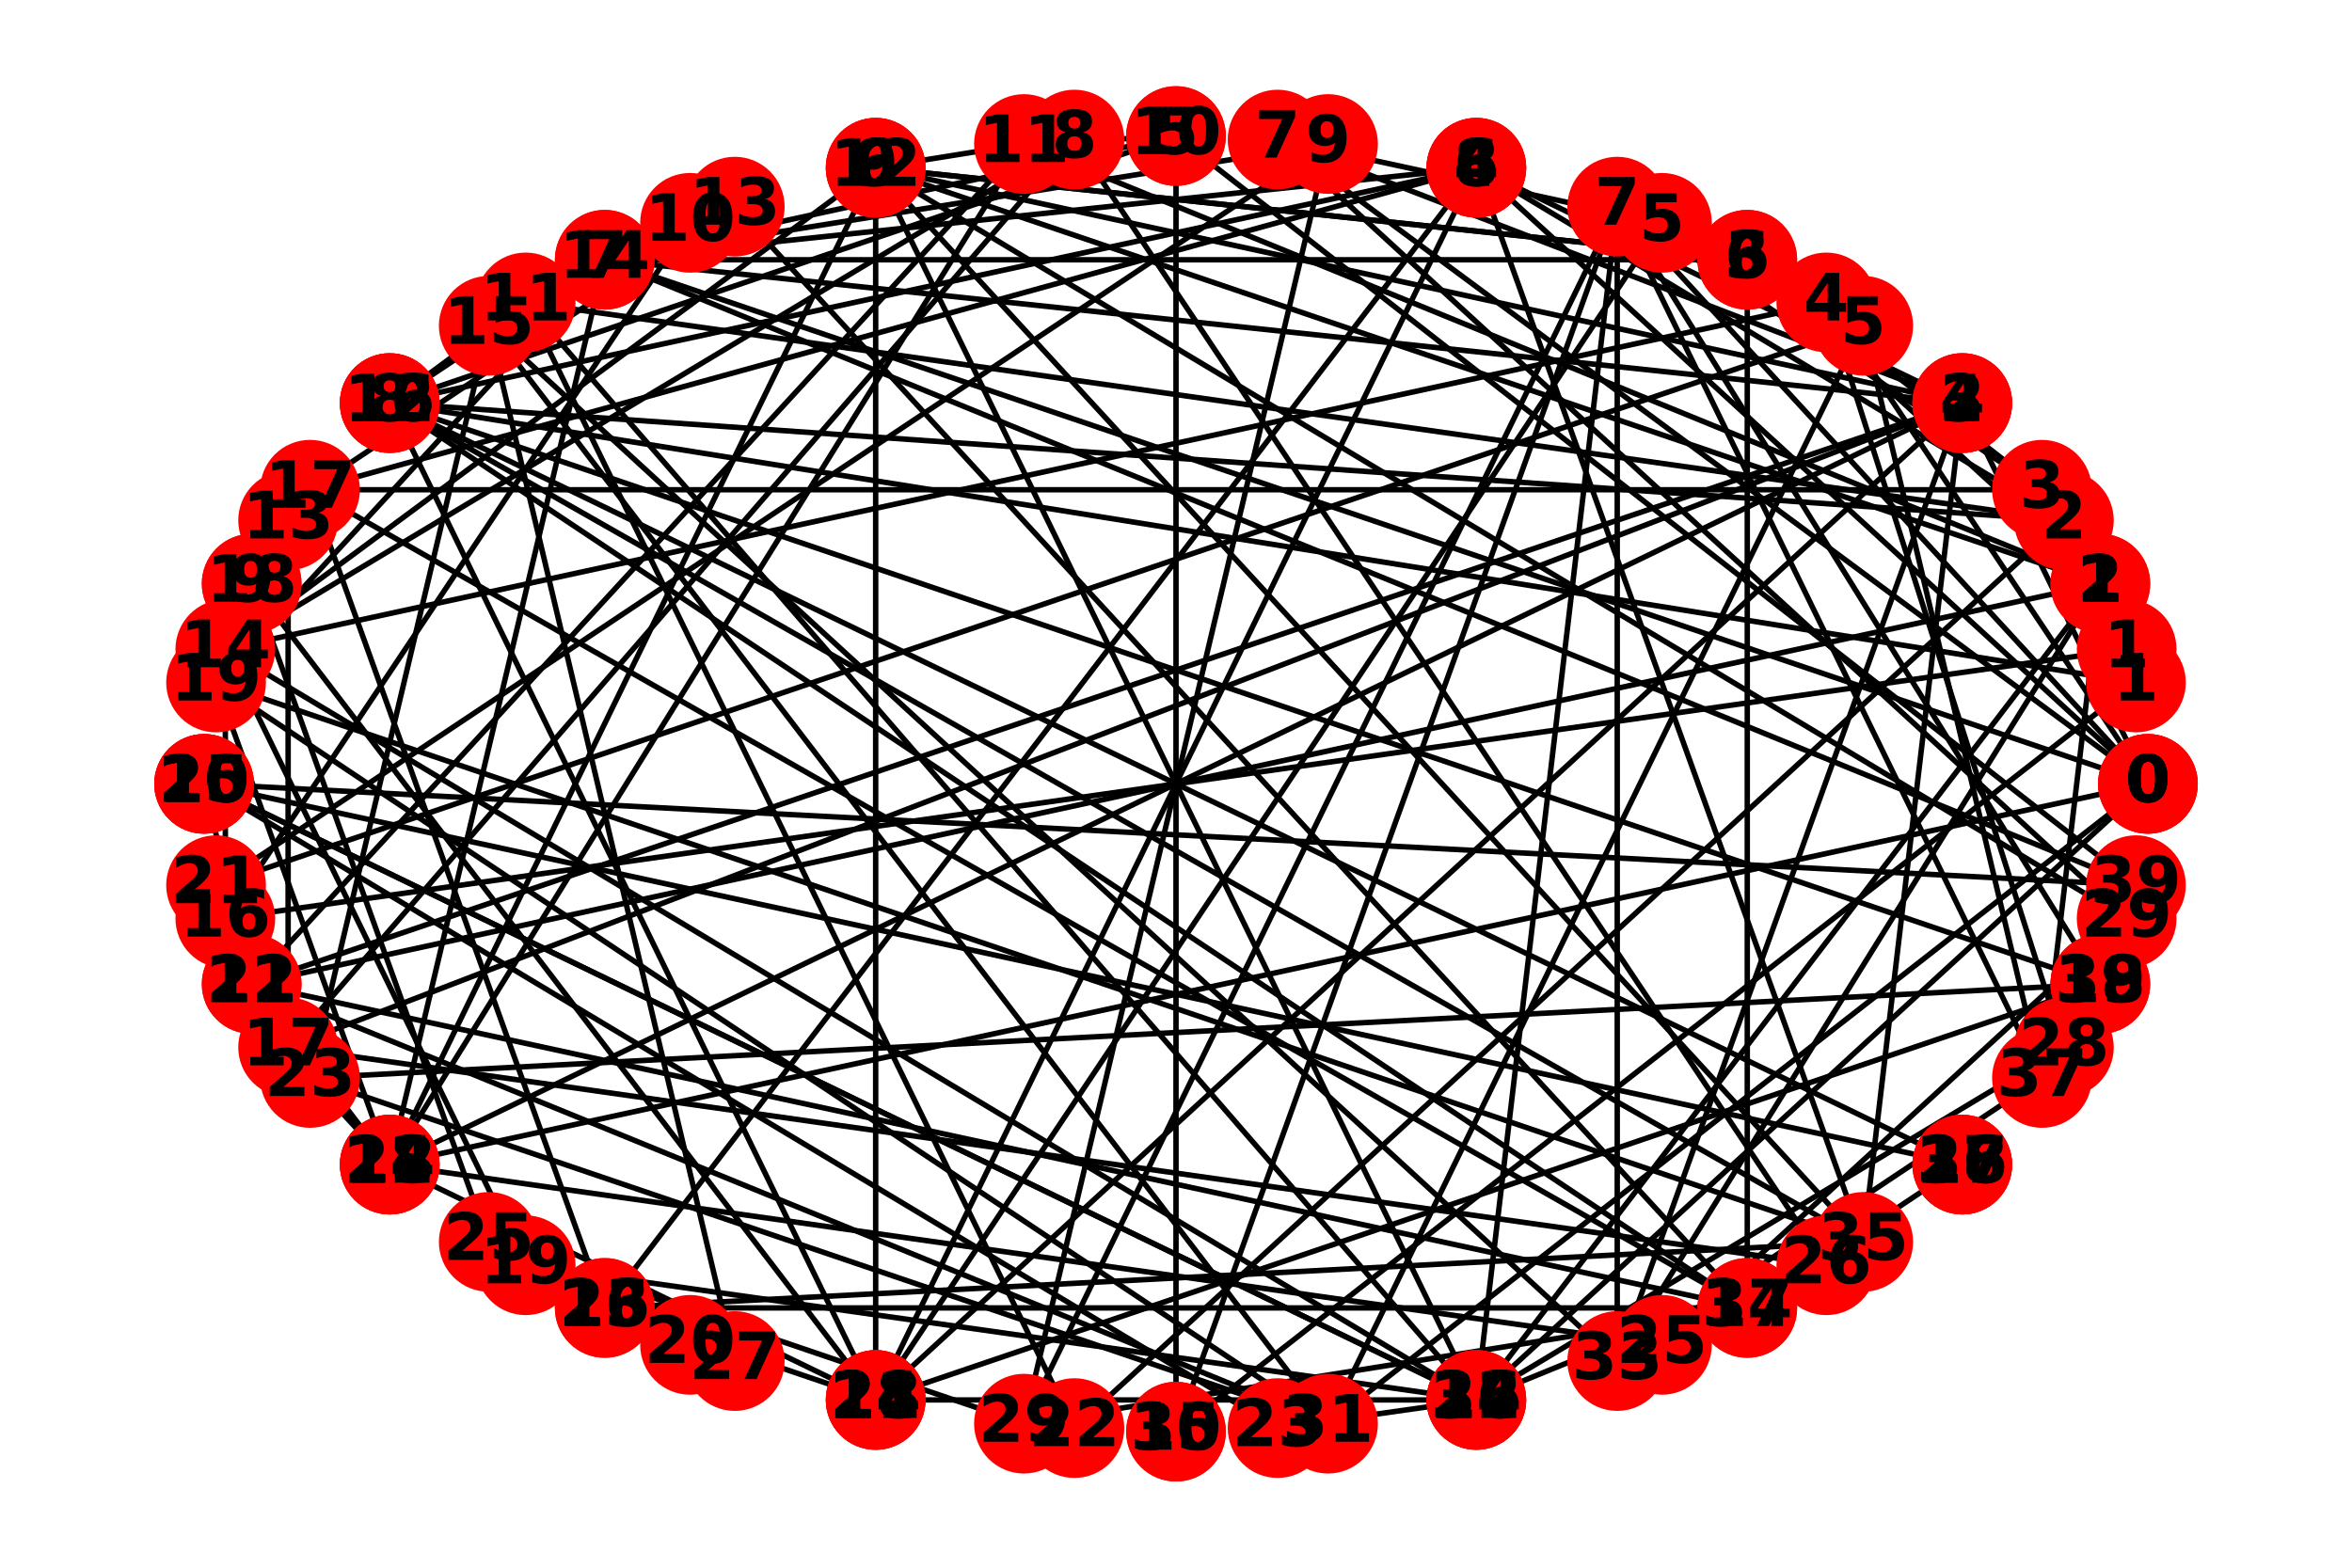 <?xml version="1.0" encoding="utf-8" standalone="no"?>
<!DOCTYPE svg PUBLIC "-//W3C//DTD SVG 1.1//EN"
  "http://www.w3.org/Graphics/SVG/1.1/DTD/svg11.dtd">
<!-- Created with matplotlib (http://matplotlib.org/) -->
<svg height="288pt" version="1.1" viewBox="0 0 432 288" width="432pt" xmlns="http://www.w3.org/2000/svg" xmlns:xlink="http://www.w3.org/1999/xlink">
 <defs>
  <style type="text/css">
*{stroke-linecap:butt;stroke-linejoin:round;}
  </style>
 </defs>
 <g id="figure_1">
  <g id="patch_1">
   <path d="M 0 288 
L 432 288 
L 432 0 
L 0 0 
z
" style="fill:#ffffff;"/>
  </g>
  <g id="axes_1">
   <g id="LineCollection_1">
    <path clip-path="url(#p9114950a9f)" d="M 394.512 144 
L 271.163 30.816 
" style="fill:none;stroke:#000000;"/>
    <path clip-path="url(#p9114950a9f)" d="M 394.512 144 
L 111.073 47.72 
" style="fill:none;stroke:#000000;"/>
    <path clip-path="url(#p9114950a9f)" d="M 385.775 107.224 
L 271.163 257.184 
" style="fill:none;stroke:#000000;"/>
    <path clip-path="url(#p9114950a9f)" d="M 360.42 74.049 
L 46.225 180.776 
" style="fill:none;stroke:#000000;"/>
    <path clip-path="url(#p9114950a9f)" d="M 360.42 74.049 
L 71.58 213.951 
" style="fill:none;stroke:#000000;"/>
    <path clip-path="url(#p9114950a9f)" d="M 360.42 74.049 
L 160.837 30.816 
" style="fill:none;stroke:#000000;"/>
    <path clip-path="url(#p9114950a9f)" d="M 320.927 47.72 
L 320.927 240.28 
" style="fill:none;stroke:#000000;"/>
    <path clip-path="url(#p9114950a9f)" d="M 320.927 47.72 
L 160.837 30.816 
" style="fill:none;stroke:#000000;"/>
    <path clip-path="url(#p9114950a9f)" d="M 320.927 47.72 
L 111.073 47.72 
" style="fill:none;stroke:#000000;"/>
    <path clip-path="url(#p9114950a9f)" d="M 271.163 30.816 
L 160.837 257.184 
" style="fill:none;stroke:#000000;"/>
    <path clip-path="url(#p9114950a9f)" d="M 216 24.992 
L 111.073 47.72 
" style="fill:none;stroke:#000000;"/>
    <path clip-path="url(#p9114950a9f)" d="M 160.837 30.816 
L 71.58 213.951 
" style="fill:none;stroke:#000000;"/>
    <path clip-path="url(#p9114950a9f)" d="M 71.58 74.049 
L 320.927 240.28 
" style="fill:none;stroke:#000000;"/>
    <path clip-path="url(#p9114950a9f)" d="M 71.58 74.049 
L 160.837 257.184 
" style="fill:none;stroke:#000000;"/>
    <path clip-path="url(#p9114950a9f)" d="M 46.225 107.224 
L 160.837 257.184 
" style="fill:none;stroke:#000000;"/>
    <path clip-path="url(#p9114950a9f)" d="M 37.488 144 
L 271.163 257.184 
" style="fill:none;stroke:#000000;"/>
    <path clip-path="url(#p9114950a9f)" d="M 37.488 144 
L 46.225 180.776 
" style="fill:none;stroke:#000000;"/>
    <path clip-path="url(#p9114950a9f)" d="M 46.225 180.776 
L 71.58 213.951 
" style="fill:none;stroke:#000000;"/>
    <path clip-path="url(#p9114950a9f)" d="M 111.073 240.28 
L 320.927 240.28 
" style="fill:none;stroke:#000000;"/>
    <path clip-path="url(#p9114950a9f)" d="M 111.073 240.28 
L 160.837 257.184 
" style="fill:none;stroke:#000000;"/>
    <path clip-path="url(#p9114950a9f)" d="M 160.837 257.184 
L 271.163 257.184 
" style="fill:none;stroke:#000000;"/>
    <path clip-path="url(#p9114950a9f)" d="M 160.837 257.184 
L 385.775 180.776 
" style="fill:none;stroke:#000000;"/>
    <path clip-path="url(#p9114950a9f)" d="M 320.927 240.28 
L 360.42 213.951 
" style="fill:none;stroke:#000000;"/>
   </g>
   <g id="LineCollection_2">
    <path clip-path="url(#p9114950a9f)" d="M 394.512 144 
L 271.163 257.184 
" style="fill:none;stroke:#000000;"/>
    <path clip-path="url(#p9114950a9f)" d="M 394.512 144 
L 335.448 55.56 
" style="fill:none;stroke:#000000;"/>
    <path clip-path="url(#p9114950a9f)" d="M 394.512 144 
L 234.66 25.644 
" style="fill:none;stroke:#000000;"/>
    <path clip-path="url(#p9114950a9f)" d="M 390.611 119.257 
L 41.389 168.743 
" style="fill:none;stroke:#000000;"/>
    <path clip-path="url(#p9114950a9f)" d="M 379.079 95.595 
L 96.552 55.56 
" style="fill:none;stroke:#000000;"/>
    <path clip-path="url(#p9114950a9f)" d="M 379.079 95.595 
L 71.58 74.049 
" style="fill:none;stroke:#000000;"/>
    <path clip-path="url(#p9114950a9f)" d="M 379.079 95.595 
L 197.34 262.356 
" style="fill:none;stroke:#000000;"/>
    <path clip-path="url(#p9114950a9f)" d="M 379.079 95.595 
L 271.163 30.816 
" style="fill:none;stroke:#000000;"/>
    <path clip-path="url(#p9114950a9f)" d="M 360.42 74.049 
L 52.921 192.405 
" style="fill:none;stroke:#000000;"/>
    <path clip-path="url(#p9114950a9f)" d="M 360.42 74.049 
L 271.163 30.816 
" style="fill:none;stroke:#000000;"/>
    <path clip-path="url(#p9114950a9f)" d="M 360.42 74.049 
L 234.66 25.644 
" style="fill:none;stroke:#000000;"/>
    <path clip-path="url(#p9114950a9f)" d="M 335.448 55.56 
L 379.079 192.405 
" style="fill:none;stroke:#000000;"/>
    <path clip-path="url(#p9114950a9f)" d="M 335.448 55.56 
L 41.389 119.257 
" style="fill:none;stroke:#000000;"/>
    <path clip-path="url(#p9114950a9f)" d="M 305.256 40.936 
L 160.837 257.184 
" style="fill:none;stroke:#000000;"/>
    <path clip-path="url(#p9114950a9f)" d="M 305.256 40.936 
L 234.66 25.644 
" style="fill:none;stroke:#000000;"/>
    <path clip-path="url(#p9114950a9f)" d="M 271.163 30.816 
L 71.58 74.049 
" style="fill:none;stroke:#000000;"/>
    <path clip-path="url(#p9114950a9f)" d="M 234.66 25.644 
L 390.611 168.743 
" style="fill:none;stroke:#000000;"/>
    <path clip-path="url(#p9114950a9f)" d="M 197.34 25.644 
L 52.921 192.405 
" style="fill:none;stroke:#000000;"/>
    <path clip-path="url(#p9114950a9f)" d="M 197.34 25.644 
L 335.448 232.44 
" style="fill:none;stroke:#000000;"/>
    <path clip-path="url(#p9114950a9f)" d="M 197.34 25.644 
L 41.389 119.257 
" style="fill:none;stroke:#000000;"/>
    <path clip-path="url(#p9114950a9f)" d="M 160.837 30.816 
L 160.837 257.184 
" style="fill:none;stroke:#000000;"/>
    <path clip-path="url(#p9114950a9f)" d="M 160.837 30.816 
L 41.389 119.257 
" style="fill:none;stroke:#000000;"/>
    <path clip-path="url(#p9114950a9f)" d="M 160.837 30.816 
L 390.611 168.743 
" style="fill:none;stroke:#000000;"/>
    <path clip-path="url(#p9114950a9f)" d="M 126.744 40.936 
L 41.389 168.743 
" style="fill:none;stroke:#000000;"/>
    <path clip-path="url(#p9114950a9f)" d="M 126.744 40.936 
L 96.552 55.56 
" style="fill:none;stroke:#000000;"/>
    <path clip-path="url(#p9114950a9f)" d="M 96.552 55.56 
L 271.163 257.184 
" style="fill:none;stroke:#000000;"/>
    <path clip-path="url(#p9114950a9f)" d="M 96.552 55.56 
L 71.58 74.049 
" style="fill:none;stroke:#000000;"/>
    <path clip-path="url(#p9114950a9f)" d="M 96.552 55.56 
L 197.34 262.356 
" style="fill:none;stroke:#000000;"/>
    <path clip-path="url(#p9114950a9f)" d="M 52.921 95.595 
L 52.921 192.405 
" style="fill:none;stroke:#000000;"/>
    <path clip-path="url(#p9114950a9f)" d="M 52.921 95.595 
L 41.389 119.257 
" style="fill:none;stroke:#000000;"/>
    <path clip-path="url(#p9114950a9f)" d="M 41.389 119.257 
L 41.389 168.743 
" style="fill:none;stroke:#000000;"/>
    <path clip-path="url(#p9114950a9f)" d="M 41.389 119.257 
L 96.552 232.44 
" style="fill:none;stroke:#000000;"/>
    <path clip-path="url(#p9114950a9f)" d="M 41.389 119.257 
L 271.163 257.184 
" style="fill:none;stroke:#000000;"/>
    <path clip-path="url(#p9114950a9f)" d="M 37.488 144 
L 360.42 213.951 
" style="fill:none;stroke:#000000;"/>
    <path clip-path="url(#p9114950a9f)" d="M 37.488 144 
L 234.66 262.356 
" style="fill:none;stroke:#000000;"/>
    <path clip-path="url(#p9114950a9f)" d="M 52.921 192.405 
L 335.448 232.44 
" style="fill:none;stroke:#000000;"/>
    <path clip-path="url(#p9114950a9f)" d="M 52.921 192.405 
L 71.58 213.951 
" style="fill:none;stroke:#000000;"/>
    <path clip-path="url(#p9114950a9f)" d="M 71.58 213.951 
L 305.256 247.064 
" style="fill:none;stroke:#000000;"/>
    <path clip-path="url(#p9114950a9f)" d="M 96.552 232.44 
L 271.163 257.184 
" style="fill:none;stroke:#000000;"/>
    <path clip-path="url(#p9114950a9f)" d="M 234.66 262.356 
L 271.163 257.184 
" style="fill:none;stroke:#000000;"/>
    <path clip-path="url(#p9114950a9f)" d="M 271.163 257.184 
L 379.079 192.405 
" style="fill:none;stroke:#000000;"/>
    <path clip-path="url(#p9114950a9f)" d="M 305.256 247.064 
L 390.611 168.743 
" style="fill:none;stroke:#000000;"/>
   </g>
   <g id="LineCollection_3">
    <path clip-path="url(#p9114950a9f)" d="M 394.512 144 
L 71.58 213.951 
" style="fill:none;stroke:#000000;"/>
    <path clip-path="url(#p9114950a9f)" d="M 394.512 144 
L 243.926 261.543 
" style="fill:none;stroke:#000000;"/>
    <path clip-path="url(#p9114950a9f)" d="M 394.512 144 
L 360.42 74.049 
" style="fill:none;stroke:#000000;"/>
    <path clip-path="url(#p9114950a9f)" d="M 394.512 144 
L 297.043 37.963 
" style="fill:none;stroke:#000000;"/>
    <path clip-path="url(#p9114950a9f)" d="M 392.315 125.383 
L 71.58 74.049 
" style="fill:none;stroke:#000000;"/>
    <path clip-path="url(#p9114950a9f)" d="M 392.315 125.383 
L 216 263.008 
" style="fill:none;stroke:#000000;"/>
    <path clip-path="url(#p9114950a9f)" d="M 385.775 107.224 
L 297.043 250.037 
" style="fill:none;stroke:#000000;"/>
    <path clip-path="url(#p9114950a9f)" d="M 385.775 107.224 
L 375.056 198.029 
" style="fill:none;stroke:#000000;"/>
    <path clip-path="url(#p9114950a9f)" d="M 385.775 107.224 
L 320.927 47.72 
" style="fill:none;stroke:#000000;"/>
    <path clip-path="url(#p9114950a9f)" d="M 385.775 107.224 
L 188.075 26.457 
" style="fill:none;stroke:#000000;"/>
    <path clip-path="url(#p9114950a9f)" d="M 385.775 107.224 
L 160.837 30.816 
" style="fill:none;stroke:#000000;"/>
    <path clip-path="url(#p9114950a9f)" d="M 385.775 107.224 
L 46.225 180.776 
" style="fill:none;stroke:#000000;"/>
    <path clip-path="url(#p9114950a9f)" d="M 375.056 89.971 
L 56.944 89.971 
" style="fill:none;stroke:#000000;"/>
    <path clip-path="url(#p9114950a9f)" d="M 375.056 89.971 
L 320.927 47.72 
" style="fill:none;stroke:#000000;"/>
    <path clip-path="url(#p9114950a9f)" d="M 375.056 89.971 
L 297.043 37.963 
" style="fill:none;stroke:#000000;"/>
    <path clip-path="url(#p9114950a9f)" d="M 360.42 74.049 
L 297.043 250.037 
" style="fill:none;stroke:#000000;"/>
    <path clip-path="url(#p9114950a9f)" d="M 360.42 74.049 
L 342.227 228.152 
" style="fill:none;stroke:#000000;"/>
    <path clip-path="url(#p9114950a9f)" d="M 360.42 74.049 
L 160.837 257.184 
" style="fill:none;stroke:#000000;"/>
    <path clip-path="url(#p9114950a9f)" d="M 360.42 74.049 
L 111.073 47.72 
" style="fill:none;stroke:#000000;"/>
    <path clip-path="url(#p9114950a9f)" d="M 342.227 59.848 
L 375.056 198.029 
" style="fill:none;stroke:#000000;"/>
    <path clip-path="url(#p9114950a9f)" d="M 342.227 59.848 
L 243.926 261.543 
" style="fill:none;stroke:#000000;"/>
    <path clip-path="url(#p9114950a9f)" d="M 342.227 59.848 
L 39.685 162.617 
" style="fill:none;stroke:#000000;"/>
    <path clip-path="url(#p9114950a9f)" d="M 342.227 59.848 
L 297.043 37.963 
" style="fill:none;stroke:#000000;"/>
    <path clip-path="url(#p9114950a9f)" d="M 320.927 47.72 
L 160.837 30.816 
" style="fill:none;stroke:#000000;"/>
    <path clip-path="url(#p9114950a9f)" d="M 297.043 37.963 
L 271.163 257.184 
" style="fill:none;stroke:#000000;"/>
    <path clip-path="url(#p9114950a9f)" d="M 297.043 37.963 
L 385.775 180.776 
" style="fill:none;stroke:#000000;"/>
    <path clip-path="url(#p9114950a9f)" d="M 297.043 37.963 
L 297.043 250.037 
" style="fill:none;stroke:#000000;"/>
    <path clip-path="url(#p9114950a9f)" d="M 297.043 37.963 
L 188.074 261.543 
" style="fill:none;stroke:#000000;"/>
    <path clip-path="url(#p9114950a9f)" d="M 297.043 37.963 
L 216 263.008 
" style="fill:none;stroke:#000000;"/>
    <path clip-path="url(#p9114950a9f)" d="M 297.043 37.963 
L 375.056 198.029 
" style="fill:none;stroke:#000000;"/>
    <path clip-path="url(#p9114950a9f)" d="M 271.163 30.816 
L 56.944 89.971 
" style="fill:none;stroke:#000000;"/>
    <path clip-path="url(#p9114950a9f)" d="M 271.163 30.816 
L 111.073 240.28 
" style="fill:none;stroke:#000000;"/>
    <path clip-path="url(#p9114950a9f)" d="M 271.163 30.816 
L 342.227 228.152 
" style="fill:none;stroke:#000000;"/>
    <path clip-path="url(#p9114950a9f)" d="M 271.163 30.816 
L 111.073 47.72 
" style="fill:none;stroke:#000000;"/>
    <path clip-path="url(#p9114950a9f)" d="M 243.925 26.457 
L 39.685 162.617 
" style="fill:none;stroke:#000000;"/>
    <path clip-path="url(#p9114950a9f)" d="M 243.925 26.457 
L 111.073 47.72 
" style="fill:none;stroke:#000000;"/>
    <path clip-path="url(#p9114950a9f)" d="M 243.925 26.457 
L 188.074 261.543 
" style="fill:none;stroke:#000000;"/>
    <path clip-path="url(#p9114950a9f)" d="M 216 24.992 
L 71.58 74.049 
" style="fill:none;stroke:#000000;"/>
    <path clip-path="url(#p9114950a9f)" d="M 216 24.992 
L 188.075 26.457 
" style="fill:none;stroke:#000000;"/>
    <path clip-path="url(#p9114950a9f)" d="M 216 24.992 
L 216 263.008 
" style="fill:none;stroke:#000000;"/>
    <path clip-path="url(#p9114950a9f)" d="M 216 24.992 
L 392.315 162.617 
" style="fill:none;stroke:#000000;"/>
    <path clip-path="url(#p9114950a9f)" d="M 188.075 26.457 
L 71.58 213.951 
" style="fill:none;stroke:#000000;"/>
    <path clip-path="url(#p9114950a9f)" d="M 188.075 26.457 
L 160.837 30.816 
" style="fill:none;stroke:#000000;"/>
    <path clip-path="url(#p9114950a9f)" d="M 188.075 26.457 
L 46.225 180.776 
" style="fill:none;stroke:#000000;"/>
    <path clip-path="url(#p9114950a9f)" d="M 160.837 30.816 
L 271.163 257.184 
" style="fill:none;stroke:#000000;"/>
    <path clip-path="url(#p9114950a9f)" d="M 160.837 30.816 
L 342.227 228.152 
" style="fill:none;stroke:#000000;"/>
    <path clip-path="url(#p9114950a9f)" d="M 134.957 37.963 
L 56.944 89.971 
" style="fill:none;stroke:#000000;"/>
    <path clip-path="url(#p9114950a9f)" d="M 134.957 37.963 
L 320.927 240.28 
" style="fill:none;stroke:#000000;"/>
    <path clip-path="url(#p9114950a9f)" d="M 134.957 37.963 
L 111.073 47.72 
" style="fill:none;stroke:#000000;"/>
    <path clip-path="url(#p9114950a9f)" d="M 111.073 47.72 
L 392.315 162.617 
" style="fill:none;stroke:#000000;"/>
    <path clip-path="url(#p9114950a9f)" d="M 111.073 47.72 
L 71.58 74.049 
" style="fill:none;stroke:#000000;"/>
    <path clip-path="url(#p9114950a9f)" d="M 111.073 47.72 
L 39.685 125.383 
" style="fill:none;stroke:#000000;"/>
    <path clip-path="url(#p9114950a9f)" d="M 111.073 47.72 
L 71.58 213.951 
" style="fill:none;stroke:#000000;"/>
    <path clip-path="url(#p9114950a9f)" d="M 89.773 59.848 
L 243.926 261.543 
" style="fill:none;stroke:#000000;"/>
    <path clip-path="url(#p9114950a9f)" d="M 89.773 59.848 
L 297.043 250.037 
" style="fill:none;stroke:#000000;"/>
    <path clip-path="url(#p9114950a9f)" d="M 89.773 59.848 
L 134.957 250.037 
" style="fill:none;stroke:#000000;"/>
    <path clip-path="url(#p9114950a9f)" d="M 89.773 59.848 
L 56.944 198.029 
" style="fill:none;stroke:#000000;"/>
    <path clip-path="url(#p9114950a9f)" d="M 71.58 74.049 
L 342.227 228.152 
" style="fill:none;stroke:#000000;"/>
    <path clip-path="url(#p9114950a9f)" d="M 71.58 74.049 
L 360.42 213.951 
" style="fill:none;stroke:#000000;"/>
    <path clip-path="url(#p9114950a9f)" d="M 71.58 74.049 
L 385.775 180.776 
" style="fill:none;stroke:#000000;"/>
    <path clip-path="url(#p9114950a9f)" d="M 56.944 89.971 
L 320.927 240.28 
" style="fill:none;stroke:#000000;"/>
    <path clip-path="url(#p9114950a9f)" d="M 56.944 89.971 
L 46.225 107.224 
" style="fill:none;stroke:#000000;"/>
    <path clip-path="url(#p9114950a9f)" d="M 56.944 89.971 
L 111.073 240.28 
" style="fill:none;stroke:#000000;"/>
    <path clip-path="url(#p9114950a9f)" d="M 46.225 107.224 
L 89.773 228.152 
" style="fill:none;stroke:#000000;"/>
    <path clip-path="url(#p9114950a9f)" d="M 39.685 125.383 
L 71.58 213.951 
" style="fill:none;stroke:#000000;"/>
    <path clip-path="url(#p9114950a9f)" d="M 39.685 125.383 
L 342.227 228.152 
" style="fill:none;stroke:#000000;"/>
    <path clip-path="url(#p9114950a9f)" d="M 39.685 125.383 
L 243.926 261.543 
" style="fill:none;stroke:#000000;"/>
    <path clip-path="url(#p9114950a9f)" d="M 37.488 144 
L 271.163 257.184 
" style="fill:none;stroke:#000000;"/>
    <path clip-path="url(#p9114950a9f)" d="M 37.488 144 
L 392.315 162.617 
" style="fill:none;stroke:#000000;"/>
    <path clip-path="url(#p9114950a9f)" d="M 46.225 180.776 
L 320.927 240.28 
" style="fill:none;stroke:#000000;"/>
    <path clip-path="url(#p9114950a9f)" d="M 46.225 180.776 
L 243.926 261.543 
" style="fill:none;stroke:#000000;"/>
    <path clip-path="url(#p9114950a9f)" d="M 56.944 198.029 
L 71.58 213.951 
" style="fill:none;stroke:#000000;"/>
    <path clip-path="url(#p9114950a9f)" d="M 56.944 198.029 
L 243.926 261.543 
" style="fill:none;stroke:#000000;"/>
    <path clip-path="url(#p9114950a9f)" d="M 56.944 198.029 
L 385.775 180.776 
" style="fill:none;stroke:#000000;"/>
    <path clip-path="url(#p9114950a9f)" d="M 71.58 213.951 
L 160.837 257.184 
" style="fill:none;stroke:#000000;"/>
    <path clip-path="url(#p9114950a9f)" d="M 89.773 228.152 
L 188.074 261.543 
" style="fill:none;stroke:#000000;"/>
    <path clip-path="url(#p9114950a9f)" d="M 111.073 240.28 
L 342.227 228.152 
" style="fill:none;stroke:#000000;"/>
    <path clip-path="url(#p9114950a9f)" d="M 188.074 261.543 
L 320.927 240.28 
" style="fill:none;stroke:#000000;"/>
    <path clip-path="url(#p9114950a9f)" d="M 271.163 257.184 
L 342.227 228.152 
" style="fill:none;stroke:#000000;"/>
    <path clip-path="url(#p9114950a9f)" d="M 297.043 250.037 
L 375.056 198.029 
" style="fill:none;stroke:#000000;"/>
    <path clip-path="url(#p9114950a9f)" d="M 385.775 180.776 
L 392.315 162.617 
" style="fill:none;stroke:#000000;"/>
   </g>
   <g id="PathCollection_1">
    <defs>
     <path d="M 0 8.66 
C 2.297 8.66 4.5 7.748 6.124 6.124 
C 7.748 4.5 8.66 2.297 8.66 0 
C 8.66 -2.297 7.748 -4.5 6.124 -6.124 
C 4.5 -7.748 2.297 -8.66 0 -8.66 
C -2.297 -8.66 -4.5 -7.748 -6.124 -6.124 
C -7.748 -4.5 -8.66 -2.297 -8.66 0 
C -8.66 2.297 -7.748 4.5 -6.124 6.124 
C -4.5 7.748 -2.297 8.66 0 8.66 
z
" id="m359e560ae6" style="stroke:#ff0000;"/>
    </defs>
    <g clip-path="url(#p9114950a9f)">
     <use style="fill:#ff0000;stroke:#ff0000;" x="394.512" xlink:href="#m359e560ae6" y="144"/>
     <use style="fill:#ff0000;stroke:#ff0000;" x="385.775" xlink:href="#m359e560ae6" y="107.224"/>
     <use style="fill:#ff0000;stroke:#ff0000;" x="360.42" xlink:href="#m359e560ae6" y="74.049"/>
     <use style="fill:#ff0000;stroke:#ff0000;" x="320.927" xlink:href="#m359e560ae6" y="47.72"/>
     <use style="fill:#ff0000;stroke:#ff0000;" x="271.163" xlink:href="#m359e560ae6" y="30.816"/>
     <use style="fill:#ff0000;stroke:#ff0000;" x="216" xlink:href="#m359e560ae6" y="24.992"/>
     <use style="fill:#ff0000;stroke:#ff0000;" x="160.837" xlink:href="#m359e560ae6" y="30.816"/>
     <use style="fill:#ff0000;stroke:#ff0000;" x="111.073" xlink:href="#m359e560ae6" y="47.72"/>
     <use style="fill:#ff0000;stroke:#ff0000;" x="71.58" xlink:href="#m359e560ae6" y="74.049"/>
     <use style="fill:#ff0000;stroke:#ff0000;" x="46.225" xlink:href="#m359e560ae6" y="107.224"/>
     <use style="fill:#ff0000;stroke:#ff0000;" x="37.488" xlink:href="#m359e560ae6" y="144"/>
     <use style="fill:#ff0000;stroke:#ff0000;" x="46.225" xlink:href="#m359e560ae6" y="180.776"/>
     <use style="fill:#ff0000;stroke:#ff0000;" x="71.58" xlink:href="#m359e560ae6" y="213.951"/>
     <use style="fill:#ff0000;stroke:#ff0000;" x="111.073" xlink:href="#m359e560ae6" y="240.28"/>
     <use style="fill:#ff0000;stroke:#ff0000;" x="160.837" xlink:href="#m359e560ae6" y="257.184"/>
     <use style="fill:#ff0000;stroke:#ff0000;" x="216" xlink:href="#m359e560ae6" y="263.008"/>
     <use style="fill:#ff0000;stroke:#ff0000;" x="271.163" xlink:href="#m359e560ae6" y="257.184"/>
     <use style="fill:#ff0000;stroke:#ff0000;" x="320.927" xlink:href="#m359e560ae6" y="240.28"/>
     <use style="fill:#ff0000;stroke:#ff0000;" x="360.42" xlink:href="#m359e560ae6" y="213.951"/>
     <use style="fill:#ff0000;stroke:#ff0000;" x="385.775" xlink:href="#m359e560ae6" y="180.776"/>
    </g>
   </g>
   <g id="PathCollection_2">
    <g clip-path="url(#p9114950a9f)">
     <use style="fill:#ff0000;stroke:#ff0000;" x="394.512" xlink:href="#m359e560ae6" y="144"/>
     <use style="fill:#ff0000;stroke:#ff0000;" x="390.611" xlink:href="#m359e560ae6" y="119.257"/>
     <use style="fill:#ff0000;stroke:#ff0000;" x="379.079" xlink:href="#m359e560ae6" y="95.595"/>
     <use style="fill:#ff0000;stroke:#ff0000;" x="360.42" xlink:href="#m359e560ae6" y="74.049"/>
     <use style="fill:#ff0000;stroke:#ff0000;" x="335.448" xlink:href="#m359e560ae6" y="55.56"/>
     <use style="fill:#ff0000;stroke:#ff0000;" x="305.256" xlink:href="#m359e560ae6" y="40.936"/>
     <use style="fill:#ff0000;stroke:#ff0000;" x="271.163" xlink:href="#m359e560ae6" y="30.816"/>
     <use style="fill:#ff0000;stroke:#ff0000;" x="234.66" xlink:href="#m359e560ae6" y="25.644"/>
     <use style="fill:#ff0000;stroke:#ff0000;" x="197.34" xlink:href="#m359e560ae6" y="25.644"/>
     <use style="fill:#ff0000;stroke:#ff0000;" x="160.837" xlink:href="#m359e560ae6" y="30.816"/>
     <use style="fill:#ff0000;stroke:#ff0000;" x="126.744" xlink:href="#m359e560ae6" y="40.936"/>
     <use style="fill:#ff0000;stroke:#ff0000;" x="96.552" xlink:href="#m359e560ae6" y="55.56"/>
     <use style="fill:#ff0000;stroke:#ff0000;" x="71.58" xlink:href="#m359e560ae6" y="74.049"/>
     <use style="fill:#ff0000;stroke:#ff0000;" x="52.921" xlink:href="#m359e560ae6" y="95.595"/>
     <use style="fill:#ff0000;stroke:#ff0000;" x="41.389" xlink:href="#m359e560ae6" y="119.257"/>
     <use style="fill:#ff0000;stroke:#ff0000;" x="37.488" xlink:href="#m359e560ae6" y="144"/>
     <use style="fill:#ff0000;stroke:#ff0000;" x="41.389" xlink:href="#m359e560ae6" y="168.743"/>
     <use style="fill:#ff0000;stroke:#ff0000;" x="52.921" xlink:href="#m359e560ae6" y="192.405"/>
     <use style="fill:#ff0000;stroke:#ff0000;" x="71.58" xlink:href="#m359e560ae6" y="213.951"/>
     <use style="fill:#ff0000;stroke:#ff0000;" x="96.552" xlink:href="#m359e560ae6" y="232.44"/>
     <use style="fill:#ff0000;stroke:#ff0000;" x="126.744" xlink:href="#m359e560ae6" y="247.064"/>
     <use style="fill:#ff0000;stroke:#ff0000;" x="160.837" xlink:href="#m359e560ae6" y="257.184"/>
     <use style="fill:#ff0000;stroke:#ff0000;" x="197.34" xlink:href="#m359e560ae6" y="262.356"/>
     <use style="fill:#ff0000;stroke:#ff0000;" x="234.66" xlink:href="#m359e560ae6" y="262.356"/>
     <use style="fill:#ff0000;stroke:#ff0000;" x="271.163" xlink:href="#m359e560ae6" y="257.184"/>
     <use style="fill:#ff0000;stroke:#ff0000;" x="305.256" xlink:href="#m359e560ae6" y="247.064"/>
     <use style="fill:#ff0000;stroke:#ff0000;" x="335.448" xlink:href="#m359e560ae6" y="232.44"/>
     <use style="fill:#ff0000;stroke:#ff0000;" x="360.42" xlink:href="#m359e560ae6" y="213.951"/>
     <use style="fill:#ff0000;stroke:#ff0000;" x="379.079" xlink:href="#m359e560ae6" y="192.405"/>
     <use style="fill:#ff0000;stroke:#ff0000;" x="390.611" xlink:href="#m359e560ae6" y="168.743"/>
    </g>
   </g>
   <g id="PathCollection_3">
    <g clip-path="url(#p9114950a9f)">
     <use style="fill:#ff0000;stroke:#ff0000;" x="394.512" xlink:href="#m359e560ae6" y="144"/>
     <use style="fill:#ff0000;stroke:#ff0000;" x="392.315" xlink:href="#m359e560ae6" y="125.383"/>
     <use style="fill:#ff0000;stroke:#ff0000;" x="385.775" xlink:href="#m359e560ae6" y="107.224"/>
     <use style="fill:#ff0000;stroke:#ff0000;" x="375.056" xlink:href="#m359e560ae6" y="89.971"/>
     <use style="fill:#ff0000;stroke:#ff0000;" x="360.42" xlink:href="#m359e560ae6" y="74.049"/>
     <use style="fill:#ff0000;stroke:#ff0000;" x="342.227" xlink:href="#m359e560ae6" y="59.848"/>
     <use style="fill:#ff0000;stroke:#ff0000;" x="320.927" xlink:href="#m359e560ae6" y="47.72"/>
     <use style="fill:#ff0000;stroke:#ff0000;" x="297.043" xlink:href="#m359e560ae6" y="37.963"/>
     <use style="fill:#ff0000;stroke:#ff0000;" x="271.163" xlink:href="#m359e560ae6" y="30.816"/>
     <use style="fill:#ff0000;stroke:#ff0000;" x="243.925" xlink:href="#m359e560ae6" y="26.457"/>
     <use style="fill:#ff0000;stroke:#ff0000;" x="216" xlink:href="#m359e560ae6" y="24.992"/>
     <use style="fill:#ff0000;stroke:#ff0000;" x="188.075" xlink:href="#m359e560ae6" y="26.457"/>
     <use style="fill:#ff0000;stroke:#ff0000;" x="160.837" xlink:href="#m359e560ae6" y="30.816"/>
     <use style="fill:#ff0000;stroke:#ff0000;" x="134.957" xlink:href="#m359e560ae6" y="37.963"/>
     <use style="fill:#ff0000;stroke:#ff0000;" x="111.073" xlink:href="#m359e560ae6" y="47.72"/>
     <use style="fill:#ff0000;stroke:#ff0000;" x="89.773" xlink:href="#m359e560ae6" y="59.848"/>
     <use style="fill:#ff0000;stroke:#ff0000;" x="71.58" xlink:href="#m359e560ae6" y="74.049"/>
     <use style="fill:#ff0000;stroke:#ff0000;" x="56.944" xlink:href="#m359e560ae6" y="89.971"/>
     <use style="fill:#ff0000;stroke:#ff0000;" x="46.225" xlink:href="#m359e560ae6" y="107.224"/>
     <use style="fill:#ff0000;stroke:#ff0000;" x="39.685" xlink:href="#m359e560ae6" y="125.383"/>
     <use style="fill:#ff0000;stroke:#ff0000;" x="37.488" xlink:href="#m359e560ae6" y="144"/>
     <use style="fill:#ff0000;stroke:#ff0000;" x="39.685" xlink:href="#m359e560ae6" y="162.617"/>
     <use style="fill:#ff0000;stroke:#ff0000;" x="46.225" xlink:href="#m359e560ae6" y="180.776"/>
     <use style="fill:#ff0000;stroke:#ff0000;" x="56.944" xlink:href="#m359e560ae6" y="198.029"/>
     <use style="fill:#ff0000;stroke:#ff0000;" x="71.58" xlink:href="#m359e560ae6" y="213.951"/>
     <use style="fill:#ff0000;stroke:#ff0000;" x="89.773" xlink:href="#m359e560ae6" y="228.152"/>
     <use style="fill:#ff0000;stroke:#ff0000;" x="111.073" xlink:href="#m359e560ae6" y="240.28"/>
     <use style="fill:#ff0000;stroke:#ff0000;" x="134.957" xlink:href="#m359e560ae6" y="250.037"/>
     <use style="fill:#ff0000;stroke:#ff0000;" x="160.837" xlink:href="#m359e560ae6" y="257.184"/>
     <use style="fill:#ff0000;stroke:#ff0000;" x="188.074" xlink:href="#m359e560ae6" y="261.543"/>
     <use style="fill:#ff0000;stroke:#ff0000;" x="216" xlink:href="#m359e560ae6" y="263.008"/>
     <use style="fill:#ff0000;stroke:#ff0000;" x="243.926" xlink:href="#m359e560ae6" y="261.543"/>
     <use style="fill:#ff0000;stroke:#ff0000;" x="271.163" xlink:href="#m359e560ae6" y="257.184"/>
     <use style="fill:#ff0000;stroke:#ff0000;" x="297.043" xlink:href="#m359e560ae6" y="250.037"/>
     <use style="fill:#ff0000;stroke:#ff0000;" x="320.927" xlink:href="#m359e560ae6" y="240.28"/>
     <use style="fill:#ff0000;stroke:#ff0000;" x="342.227" xlink:href="#m359e560ae6" y="228.152"/>
     <use style="fill:#ff0000;stroke:#ff0000;" x="360.42" xlink:href="#m359e560ae6" y="213.951"/>
     <use style="fill:#ff0000;stroke:#ff0000;" x="375.056" xlink:href="#m359e560ae6" y="198.029"/>
     <use style="fill:#ff0000;stroke:#ff0000;" x="385.775" xlink:href="#m359e560ae6" y="180.776"/>
     <use style="fill:#ff0000;stroke:#ff0000;" x="392.315" xlink:href="#m359e560ae6" y="162.617"/>
    </g>
   </g>
   <g id="text_1">
    <g clip-path="url(#p9114950a9f)">
     <!-- 0 -->
     <defs>
      <path d="M 46 36.531 
Q 46 50.203 43.438 55.781 
Q 40.875 61.375 34.812 61.375 
Q 28.766 61.375 26.172 55.781 
Q 23.578 50.203 23.578 36.531 
Q 23.578 22.703 26.172 17.031 
Q 28.766 11.375 34.812 11.375 
Q 40.828 11.375 43.406 17.031 
Q 46 22.703 46 36.531 
z
M 64.797 36.375 
Q 64.797 18.266 56.984 8.422 
Q 49.172 -1.422 34.812 -1.422 
Q 20.406 -1.422 12.594 8.422 
Q 4.781 18.266 4.781 36.375 
Q 4.781 54.547 12.594 64.375 
Q 20.406 74.219 34.812 74.219 
Q 49.172 74.219 56.984 64.375 
Q 64.797 54.547 64.797 36.375 
z
" id="DejaVuSans-Bold-30"/>
     </defs>
     <g transform="translate(390.338 147.311)scale(0.12 -0.12)">
      <use xlink:href="#DejaVuSans-Bold-30"/>
     </g>
    </g>
   </g>
   <g id="text_2">
    <g clip-path="url(#p9114950a9f)">
     <!-- 1 -->
     <defs>
      <path d="M 11.719 12.984 
L 28.328 12.984 
L 28.328 60.109 
L 11.281 56.594 
L 11.281 69.391 
L 28.219 72.906 
L 46.094 72.906 
L 46.094 12.984 
L 62.703 12.984 
L 62.703 0 
L 11.719 0 
z
" id="DejaVuSans-Bold-31"/>
     </defs>
     <g transform="translate(381.601 110.536)scale(0.12 -0.12)">
      <use xlink:href="#DejaVuSans-Bold-31"/>
     </g>
    </g>
   </g>
   <g id="text_3">
    <g clip-path="url(#p9114950a9f)">
     <!-- 2 -->
     <defs>
      <path d="M 28.812 13.812 
L 60.891 13.812 
L 60.891 0 
L 7.906 0 
L 7.906 13.812 
L 34.516 37.312 
Q 38.094 40.531 39.797 43.609 
Q 41.5 46.688 41.5 50 
Q 41.5 55.125 38.062 58.25 
Q 34.625 61.375 28.906 61.375 
Q 24.516 61.375 19.281 59.5 
Q 14.062 57.625 8.109 53.906 
L 8.109 69.922 
Q 14.453 72.016 20.656 73.109 
Q 26.859 74.219 32.812 74.219 
Q 45.906 74.219 53.156 68.453 
Q 60.406 62.703 60.406 52.391 
Q 60.406 46.438 57.328 41.281 
Q 54.25 36.141 44.391 27.484 
z
" id="DejaVuSans-Bold-32"/>
     </defs>
     <g transform="translate(356.245 77.36)scale(0.12 -0.12)">
      <use xlink:href="#DejaVuSans-Bold-32"/>
     </g>
    </g>
   </g>
   <g id="text_4">
    <g clip-path="url(#p9114950a9f)">
     <!-- 3 -->
     <defs>
      <path d="M 46.578 39.312 
Q 53.953 37.406 57.781 32.688 
Q 61.625 27.984 61.625 20.703 
Q 61.625 9.859 53.312 4.219 
Q 45.016 -1.422 29.109 -1.422 
Q 23.484 -1.422 17.844 -0.516 
Q 12.203 0.391 6.688 2.203 
L 6.688 16.703 
Q 11.969 14.062 17.156 12.719 
Q 22.359 11.375 27.391 11.375 
Q 34.859 11.375 38.844 13.953 
Q 42.828 16.547 42.828 21.391 
Q 42.828 26.375 38.75 28.938 
Q 34.672 31.5 26.703 31.5 
L 19.188 31.5 
L 19.188 43.609 
L 27.094 43.609 
Q 34.188 43.609 37.641 45.828 
Q 41.109 48.047 41.109 52.594 
Q 41.109 56.781 37.734 59.078 
Q 34.375 61.375 28.219 61.375 
Q 23.688 61.375 19.047 60.344 
Q 14.406 59.328 9.812 57.328 
L 9.812 71.094 
Q 15.375 72.656 20.844 73.438 
Q 26.312 74.219 31.594 74.219 
Q 45.797 74.219 52.844 69.547 
Q 59.906 64.891 59.906 55.516 
Q 59.906 49.125 56.531 45.047 
Q 53.172 40.969 46.578 39.312 
z
" id="DejaVuSans-Bold-33"/>
     </defs>
     <g transform="translate(316.752 51.032)scale(0.12 -0.12)">
      <use xlink:href="#DejaVuSans-Bold-33"/>
     </g>
    </g>
   </g>
   <g id="text_5">
    <g clip-path="url(#p9114950a9f)">
     <!-- 4 -->
     <defs>
      <path d="M 36.812 57.422 
L 16.219 26.906 
L 36.812 26.906 
z
M 33.688 72.906 
L 54.594 72.906 
L 54.594 26.906 
L 64.984 26.906 
L 64.984 13.281 
L 54.594 13.281 
L 54.594 0 
L 36.812 0 
L 36.812 13.281 
L 4.5 13.281 
L 4.5 29.391 
z
" id="DejaVuSans-Bold-34"/>
     </defs>
     <g transform="translate(266.989 34.128)scale(0.12 -0.12)">
      <use xlink:href="#DejaVuSans-Bold-34"/>
     </g>
    </g>
   </g>
   <g id="text_6">
    <g clip-path="url(#p9114950a9f)">
     <!-- 5 -->
     <defs>
      <path d="M 10.594 72.906 
L 57.328 72.906 
L 57.328 59.078 
L 25.594 59.078 
L 25.594 47.797 
Q 27.734 48.391 29.906 48.703 
Q 32.078 49.031 34.422 49.031 
Q 47.75 49.031 55.172 42.359 
Q 62.594 35.688 62.594 23.781 
Q 62.594 11.969 54.516 5.266 
Q 46.438 -1.422 32.078 -1.422 
Q 25.875 -1.422 19.797 -0.219 
Q 13.719 0.984 7.719 3.422 
L 7.719 18.219 
Q 13.672 14.797 19.016 13.078 
Q 24.359 11.375 29.109 11.375 
Q 35.938 11.375 39.859 14.719 
Q 43.797 18.062 43.797 23.781 
Q 43.797 29.547 39.859 32.859 
Q 35.938 36.188 29.109 36.188 
Q 25.047 36.188 20.453 35.125 
Q 15.875 34.078 10.594 31.891 
z
" id="DejaVuSans-Bold-35"/>
     </defs>
     <g transform="translate(211.825 28.303)scale(0.12 -0.12)">
      <use xlink:href="#DejaVuSans-Bold-35"/>
     </g>
    </g>
   </g>
   <g id="text_7">
    <g clip-path="url(#p9114950a9f)">
     <!-- 6 -->
     <defs>
      <path d="M 36.188 35.984 
Q 31.25 35.984 28.781 32.781 
Q 26.312 29.594 26.312 23.188 
Q 26.312 16.797 28.781 13.594 
Q 31.25 10.406 36.188 10.406 
Q 41.156 10.406 43.625 13.594 
Q 46.094 16.797 46.094 23.188 
Q 46.094 29.594 43.625 32.781 
Q 41.156 35.984 36.188 35.984 
z
M 59.422 71 
L 59.422 57.516 
Q 54.781 59.719 50.672 60.766 
Q 46.578 61.812 42.672 61.812 
Q 34.281 61.812 29.594 57.141 
Q 24.906 52.484 24.125 43.312 
Q 27.344 45.703 31.094 46.891 
Q 34.859 48.094 39.312 48.094 
Q 50.484 48.094 57.344 41.547 
Q 64.203 35.016 64.203 24.422 
Q 64.203 12.703 56.531 5.641 
Q 48.875 -1.422 35.984 -1.422 
Q 21.781 -1.422 13.984 8.172 
Q 6.203 17.781 6.203 35.406 
Q 6.203 53.469 15.312 63.797 
Q 24.422 74.125 40.281 74.125 
Q 45.312 74.125 50.047 73.344 
Q 54.781 72.562 59.422 71 
z
" id="DejaVuSans-Bold-36"/>
     </defs>
     <g transform="translate(156.662 34.128)scale(0.12 -0.12)">
      <use xlink:href="#DejaVuSans-Bold-36"/>
     </g>
    </g>
   </g>
   <g id="text_8">
    <g clip-path="url(#p9114950a9f)">
     <!-- 7 -->
     <defs>
      <path d="M 6.688 72.906 
L 61.625 72.906 
L 61.625 62.312 
L 33.203 0 
L 14.891 0 
L 41.797 59.078 
L 6.688 59.078 
z
" id="DejaVuSans-Bold-37"/>
     </defs>
     <g transform="translate(106.898 51.032)scale(0.12 -0.12)">
      <use xlink:href="#DejaVuSans-Bold-37"/>
     </g>
    </g>
   </g>
   <g id="text_9">
    <g clip-path="url(#p9114950a9f)">
     <!-- 8 -->
     <defs>
      <path d="M 34.812 32.625 
Q 29.547 32.625 26.703 29.734 
Q 23.875 26.859 23.875 21.484 
Q 23.875 16.109 26.703 13.25 
Q 29.547 10.406 34.812 10.406 
Q 40.047 10.406 42.828 13.25 
Q 45.609 16.109 45.609 21.484 
Q 45.609 26.906 42.828 29.766 
Q 40.047 32.625 34.812 32.625 
z
M 21.094 38.812 
Q 14.453 40.828 11.078 44.969 
Q 7.719 49.125 7.719 55.328 
Q 7.719 64.547 14.594 69.375 
Q 21.484 74.219 34.812 74.219 
Q 48.047 74.219 54.922 69.406 
Q 61.812 64.594 61.812 55.328 
Q 61.812 49.125 58.422 44.969 
Q 55.031 40.828 48.391 38.812 
Q 55.812 36.766 59.594 32.156 
Q 63.375 27.547 63.375 20.516 
Q 63.375 9.672 56.172 4.125 
Q 48.969 -1.422 34.812 -1.422 
Q 20.609 -1.422 13.359 4.125 
Q 6.109 9.672 6.109 20.516 
Q 6.109 27.547 9.891 32.156 
Q 13.672 36.766 21.094 38.812 
z
M 25.484 53.422 
Q 25.484 49.078 27.906 46.734 
Q 30.328 44.391 34.812 44.391 
Q 39.203 44.391 41.594 46.734 
Q 44 49.078 44 53.422 
Q 44 57.766 41.594 60.078 
Q 39.203 62.406 34.812 62.406 
Q 30.328 62.406 27.906 60.062 
Q 25.484 57.719 25.484 53.422 
z
" id="DejaVuSans-Bold-38"/>
     </defs>
     <g transform="translate(67.406 77.36)scale(0.12 -0.12)">
      <use xlink:href="#DejaVuSans-Bold-38"/>
     </g>
    </g>
   </g>
   <g id="text_10">
    <g clip-path="url(#p9114950a9f)">
     <!-- 9 -->
     <defs>
      <path d="M 10.016 1.609 
L 10.016 15.094 
Q 14.5 12.984 18.594 11.938 
Q 22.703 10.891 26.703 10.891 
Q 35.109 10.891 39.797 15.547 
Q 44.484 20.219 45.312 29.391 
Q 42 26.953 38.234 25.734 
Q 34.469 24.516 30.078 24.516 
Q 18.891 24.516 12.031 31.031 
Q 5.172 37.547 5.172 48.188 
Q 5.172 59.969 12.812 67.047 
Q 20.453 74.125 33.297 74.125 
Q 47.562 74.125 55.375 64.5 
Q 63.188 54.891 63.188 37.312 
Q 63.188 19.234 54.047 8.906 
Q 44.922 -1.422 29 -1.422 
Q 23.875 -1.422 19.188 -0.656 
Q 14.5 0.094 10.016 1.609 
z
M 33.203 36.719 
Q 38.141 36.719 40.625 39.906 
Q 43.109 43.109 43.109 49.516 
Q 43.109 55.859 40.625 59.078 
Q 38.141 62.312 33.203 62.312 
Q 28.266 62.312 25.781 59.078 
Q 23.297 55.859 23.297 49.516 
Q 23.297 43.109 25.781 39.906 
Q 28.266 36.719 33.203 36.719 
z
" id="DejaVuSans-Bold-39"/>
     </defs>
     <g transform="translate(42.05 110.536)scale(0.12 -0.12)">
      <use xlink:href="#DejaVuSans-Bold-39"/>
     </g>
    </g>
   </g>
   <g id="text_11">
    <g clip-path="url(#p9114950a9f)">
     <!-- 10 -->
     <g transform="translate(29.138 147.311)scale(0.12 -0.12)">
      <use xlink:href="#DejaVuSans-Bold-31"/>
      <use x="69.58" xlink:href="#DejaVuSans-Bold-30"/>
     </g>
    </g>
   </g>
   <g id="text_12">
    <g clip-path="url(#p9114950a9f)">
     <!-- 11 -->
     <g transform="translate(37.875 184.087)scale(0.12 -0.12)">
      <use xlink:href="#DejaVuSans-Bold-31"/>
      <use x="69.58" xlink:href="#DejaVuSans-Bold-31"/>
     </g>
    </g>
   </g>
   <g id="text_13">
    <g clip-path="url(#p9114950a9f)">
     <!-- 12 -->
     <g transform="translate(63.231 217.263)scale(0.12 -0.12)">
      <use xlink:href="#DejaVuSans-Bold-31"/>
      <use x="69.58" xlink:href="#DejaVuSans-Bold-32"/>
     </g>
    </g>
   </g>
   <g id="text_14">
    <g clip-path="url(#p9114950a9f)">
     <!-- 13 -->
     <g transform="translate(102.724 243.591)scale(0.12 -0.12)">
      <use xlink:href="#DejaVuSans-Bold-31"/>
      <use x="69.58" xlink:href="#DejaVuSans-Bold-33"/>
     </g>
    </g>
   </g>
   <g id="text_15">
    <g clip-path="url(#p9114950a9f)">
     <!-- 14 -->
     <g transform="translate(152.487 260.495)scale(0.12 -0.12)">
      <use xlink:href="#DejaVuSans-Bold-31"/>
      <use x="69.58" xlink:href="#DejaVuSans-Bold-34"/>
     </g>
    </g>
   </g>
   <g id="text_16">
    <g clip-path="url(#p9114950a9f)">
     <!-- 15 -->
     <g transform="translate(207.651 266.32)scale(0.12 -0.12)">
      <use xlink:href="#DejaVuSans-Bold-31"/>
      <use x="69.58" xlink:href="#DejaVuSans-Bold-35"/>
     </g>
    </g>
   </g>
   <g id="text_17">
    <g clip-path="url(#p9114950a9f)">
     <!-- 16 -->
     <g transform="translate(262.814 260.495)scale(0.12 -0.12)">
      <use xlink:href="#DejaVuSans-Bold-31"/>
      <use x="69.58" xlink:href="#DejaVuSans-Bold-36"/>
     </g>
    </g>
   </g>
   <g id="text_18">
    <g clip-path="url(#p9114950a9f)">
     <!-- 17 -->
     <g transform="translate(312.578 243.591)scale(0.12 -0.12)">
      <use xlink:href="#DejaVuSans-Bold-31"/>
      <use x="69.58" xlink:href="#DejaVuSans-Bold-37"/>
     </g>
    </g>
   </g>
   <g id="text_19">
    <g clip-path="url(#p9114950a9f)">
     <!-- 18 -->
     <g transform="translate(352.07 217.263)scale(0.12 -0.12)">
      <use xlink:href="#DejaVuSans-Bold-31"/>
      <use x="69.58" xlink:href="#DejaVuSans-Bold-38"/>
     </g>
    </g>
   </g>
   <g id="text_20">
    <g clip-path="url(#p9114950a9f)">
     <!-- 19 -->
     <g transform="translate(377.426 184.087)scale(0.12 -0.12)">
      <use xlink:href="#DejaVuSans-Bold-31"/>
      <use x="69.58" xlink:href="#DejaVuSans-Bold-39"/>
     </g>
    </g>
   </g>
   <g id="text_21">
    <g clip-path="url(#p9114950a9f)">
     <!-- 0 -->
     <g transform="translate(390.338 147.311)scale(0.12 -0.12)">
      <use xlink:href="#DejaVuSans-Bold-30"/>
     </g>
    </g>
   </g>
   <g id="text_22">
    <g clip-path="url(#p9114950a9f)">
     <!-- 1 -->
     <g transform="translate(386.437 122.568)scale(0.12 -0.12)">
      <use xlink:href="#DejaVuSans-Bold-31"/>
     </g>
    </g>
   </g>
   <g id="text_23">
    <g clip-path="url(#p9114950a9f)">
     <!-- 2 -->
     <g transform="translate(374.904 98.906)scale(0.12 -0.12)">
      <use xlink:href="#DejaVuSans-Bold-32"/>
     </g>
    </g>
   </g>
   <g id="text_24">
    <g clip-path="url(#p9114950a9f)">
     <!-- 3 -->
     <g transform="translate(356.245 77.36)scale(0.12 -0.12)">
      <use xlink:href="#DejaVuSans-Bold-33"/>
     </g>
    </g>
   </g>
   <g id="text_25">
    <g clip-path="url(#p9114950a9f)">
     <!-- 4 -->
     <g transform="translate(331.273 58.871)scale(0.12 -0.12)">
      <use xlink:href="#DejaVuSans-Bold-34"/>
     </g>
    </g>
   </g>
   <g id="text_26">
    <g clip-path="url(#p9114950a9f)">
     <!-- 5 -->
     <g transform="translate(301.082 44.247)scale(0.12 -0.12)">
      <use xlink:href="#DejaVuSans-Bold-35"/>
     </g>
    </g>
   </g>
   <g id="text_27">
    <g clip-path="url(#p9114950a9f)">
     <!-- 6 -->
     <g transform="translate(266.989 34.128)scale(0.12 -0.12)">
      <use xlink:href="#DejaVuSans-Bold-36"/>
     </g>
    </g>
   </g>
   <g id="text_28">
    <g clip-path="url(#p9114950a9f)">
     <!-- 7 -->
     <g transform="translate(230.485 28.955)scale(0.12 -0.12)">
      <use xlink:href="#DejaVuSans-Bold-37"/>
     </g>
    </g>
   </g>
   <g id="text_29">
    <g clip-path="url(#p9114950a9f)">
     <!-- 8 -->
     <g transform="translate(193.166 28.955)scale(0.12 -0.12)">
      <use xlink:href="#DejaVuSans-Bold-38"/>
     </g>
    </g>
   </g>
   <g id="text_30">
    <g clip-path="url(#p9114950a9f)">
     <!-- 9 -->
     <g transform="translate(156.662 34.128)scale(0.12 -0.12)">
      <use xlink:href="#DejaVuSans-Bold-39"/>
     </g>
    </g>
   </g>
   <g id="text_31">
    <g clip-path="url(#p9114950a9f)">
     <!-- 10 -->
     <g transform="translate(118.394 44.247)scale(0.12 -0.12)">
      <use xlink:href="#DejaVuSans-Bold-31"/>
      <use x="69.58" xlink:href="#DejaVuSans-Bold-30"/>
     </g>
    </g>
   </g>
   <g id="text_32">
    <g clip-path="url(#p9114950a9f)">
     <!-- 11 -->
     <g transform="translate(88.203 58.871)scale(0.12 -0.12)">
      <use xlink:href="#DejaVuSans-Bold-31"/>
      <use x="69.58" xlink:href="#DejaVuSans-Bold-31"/>
     </g>
    </g>
   </g>
   <g id="text_33">
    <g clip-path="url(#p9114950a9f)">
     <!-- 12 -->
     <g transform="translate(63.231 77.36)scale(0.12 -0.12)">
      <use xlink:href="#DejaVuSans-Bold-31"/>
      <use x="69.58" xlink:href="#DejaVuSans-Bold-32"/>
     </g>
    </g>
   </g>
   <g id="text_34">
    <g clip-path="url(#p9114950a9f)">
     <!-- 13 -->
     <g transform="translate(44.571 98.906)scale(0.12 -0.12)">
      <use xlink:href="#DejaVuSans-Bold-31"/>
      <use x="69.58" xlink:href="#DejaVuSans-Bold-33"/>
     </g>
    </g>
   </g>
   <g id="text_35">
    <g clip-path="url(#p9114950a9f)">
     <!-- 14 -->
     <g transform="translate(33.039 122.568)scale(0.12 -0.12)">
      <use xlink:href="#DejaVuSans-Bold-31"/>
      <use x="69.58" xlink:href="#DejaVuSans-Bold-34"/>
     </g>
    </g>
   </g>
   <g id="text_36">
    <g clip-path="url(#p9114950a9f)">
     <!-- 15 -->
     <g transform="translate(29.138 147.311)scale(0.12 -0.12)">
      <use xlink:href="#DejaVuSans-Bold-31"/>
      <use x="69.58" xlink:href="#DejaVuSans-Bold-35"/>
     </g>
    </g>
   </g>
   <g id="text_37">
    <g clip-path="url(#p9114950a9f)">
     <!-- 16 -->
     <g transform="translate(33.039 172.054)scale(0.12 -0.12)">
      <use xlink:href="#DejaVuSans-Bold-31"/>
      <use x="69.58" xlink:href="#DejaVuSans-Bold-36"/>
     </g>
    </g>
   </g>
   <g id="text_38">
    <g clip-path="url(#p9114950a9f)">
     <!-- 17 -->
     <g transform="translate(44.571 195.716)scale(0.12 -0.12)">
      <use xlink:href="#DejaVuSans-Bold-31"/>
      <use x="69.58" xlink:href="#DejaVuSans-Bold-37"/>
     </g>
    </g>
   </g>
   <g id="text_39">
    <g clip-path="url(#p9114950a9f)">
     <!-- 18 -->
     <g transform="translate(63.231 217.263)scale(0.12 -0.12)">
      <use xlink:href="#DejaVuSans-Bold-31"/>
      <use x="69.58" xlink:href="#DejaVuSans-Bold-38"/>
     </g>
    </g>
   </g>
   <g id="text_40">
    <g clip-path="url(#p9114950a9f)">
     <!-- 19 -->
     <g transform="translate(88.203 235.752)scale(0.12 -0.12)">
      <use xlink:href="#DejaVuSans-Bold-31"/>
      <use x="69.58" xlink:href="#DejaVuSans-Bold-39"/>
     </g>
    </g>
   </g>
   <g id="text_41">
    <g clip-path="url(#p9114950a9f)">
     <!-- 20 -->
     <g transform="translate(118.394 250.375)scale(0.12 -0.12)">
      <use xlink:href="#DejaVuSans-Bold-32"/>
      <use x="69.58" xlink:href="#DejaVuSans-Bold-30"/>
     </g>
    </g>
   </g>
   <g id="text_42">
    <g clip-path="url(#p9114950a9f)">
     <!-- 21 -->
     <g transform="translate(152.487 260.495)scale(0.12 -0.12)">
      <use xlink:href="#DejaVuSans-Bold-32"/>
      <use x="69.58" xlink:href="#DejaVuSans-Bold-31"/>
     </g>
    </g>
   </g>
   <g id="text_43">
    <g clip-path="url(#p9114950a9f)">
     <!-- 22 -->
     <g transform="translate(188.991 265.668)scale(0.12 -0.12)">
      <use xlink:href="#DejaVuSans-Bold-32"/>
      <use x="69.58" xlink:href="#DejaVuSans-Bold-32"/>
     </g>
    </g>
   </g>
   <g id="text_44">
    <g clip-path="url(#p9114950a9f)">
     <!-- 23 -->
     <g transform="translate(226.31 265.668)scale(0.12 -0.12)">
      <use xlink:href="#DejaVuSans-Bold-32"/>
      <use x="69.58" xlink:href="#DejaVuSans-Bold-33"/>
     </g>
    </g>
   </g>
   <g id="text_45">
    <g clip-path="url(#p9114950a9f)">
     <!-- 24 -->
     <g transform="translate(262.814 260.495)scale(0.12 -0.12)">
      <use xlink:href="#DejaVuSans-Bold-32"/>
      <use x="69.58" xlink:href="#DejaVuSans-Bold-34"/>
     </g>
    </g>
   </g>
   <g id="text_46">
    <g clip-path="url(#p9114950a9f)">
     <!-- 25 -->
     <g transform="translate(296.907 250.375)scale(0.12 -0.12)">
      <use xlink:href="#DejaVuSans-Bold-32"/>
      <use x="69.58" xlink:href="#DejaVuSans-Bold-35"/>
     </g>
    </g>
   </g>
   <g id="text_47">
    <g clip-path="url(#p9114950a9f)">
     <!-- 26 -->
     <g transform="translate(327.099 235.752)scale(0.12 -0.12)">
      <use xlink:href="#DejaVuSans-Bold-32"/>
      <use x="69.58" xlink:href="#DejaVuSans-Bold-36"/>
     </g>
    </g>
   </g>
   <g id="text_48">
    <g clip-path="url(#p9114950a9f)">
     <!-- 27 -->
     <g transform="translate(352.07 217.263)scale(0.12 -0.12)">
      <use xlink:href="#DejaVuSans-Bold-32"/>
      <use x="69.58" xlink:href="#DejaVuSans-Bold-37"/>
     </g>
    </g>
   </g>
   <g id="text_49">
    <g clip-path="url(#p9114950a9f)">
     <!-- 28 -->
     <g transform="translate(370.73 195.716)scale(0.12 -0.12)">
      <use xlink:href="#DejaVuSans-Bold-32"/>
      <use x="69.58" xlink:href="#DejaVuSans-Bold-38"/>
     </g>
    </g>
   </g>
   <g id="text_50">
    <g clip-path="url(#p9114950a9f)">
     <!-- 29 -->
     <g transform="translate(382.262 172.054)scale(0.12 -0.12)">
      <use xlink:href="#DejaVuSans-Bold-32"/>
      <use x="69.58" xlink:href="#DejaVuSans-Bold-39"/>
     </g>
    </g>
   </g>
   <g id="text_51">
    <g clip-path="url(#p9114950a9f)">
     <!-- 0 -->
     <g transform="translate(390.338 147.311)scale(0.12 -0.12)">
      <use xlink:href="#DejaVuSans-Bold-30"/>
     </g>
    </g>
   </g>
   <g id="text_52">
    <g clip-path="url(#p9114950a9f)">
     <!-- 1 -->
     <g transform="translate(388.14 128.694)scale(0.12 -0.12)">
      <use xlink:href="#DejaVuSans-Bold-31"/>
     </g>
    </g>
   </g>
   <g id="text_53">
    <g clip-path="url(#p9114950a9f)">
     <!-- 2 -->
     <g transform="translate(381.601 110.536)scale(0.12 -0.12)">
      <use xlink:href="#DejaVuSans-Bold-32"/>
     </g>
    </g>
   </g>
   <g id="text_54">
    <g clip-path="url(#p9114950a9f)">
     <!-- 3 -->
     <g transform="translate(370.881 93.283)scale(0.12 -0.12)">
      <use xlink:href="#DejaVuSans-Bold-33"/>
     </g>
    </g>
   </g>
   <g id="text_55">
    <g clip-path="url(#p9114950a9f)">
     <!-- 4 -->
     <g transform="translate(356.245 77.36)scale(0.12 -0.12)">
      <use xlink:href="#DejaVuSans-Bold-34"/>
     </g>
    </g>
   </g>
   <g id="text_56">
    <g clip-path="url(#p9114950a9f)">
     <!-- 5 -->
     <g transform="translate(338.053 63.16)scale(0.12 -0.12)">
      <use xlink:href="#DejaVuSans-Bold-35"/>
     </g>
    </g>
   </g>
   <g id="text_57">
    <g clip-path="url(#p9114950a9f)">
     <!-- 6 -->
     <g transform="translate(316.752 51.032)scale(0.12 -0.12)">
      <use xlink:href="#DejaVuSans-Bold-36"/>
     </g>
    </g>
   </g>
   <g id="text_58">
    <g clip-path="url(#p9114950a9f)">
     <!-- 7 -->
     <g transform="translate(292.868 41.274)scale(0.12 -0.12)">
      <use xlink:href="#DejaVuSans-Bold-37"/>
     </g>
    </g>
   </g>
   <g id="text_59">
    <g clip-path="url(#p9114950a9f)">
     <!-- 8 -->
     <g transform="translate(266.989 34.128)scale(0.12 -0.12)">
      <use xlink:href="#DejaVuSans-Bold-38"/>
     </g>
    </g>
   </g>
   <g id="text_60">
    <g clip-path="url(#p9114950a9f)">
     <!-- 9 -->
     <g transform="translate(239.751 29.768)scale(0.12 -0.12)">
      <use xlink:href="#DejaVuSans-Bold-39"/>
     </g>
    </g>
   </g>
   <g id="text_61">
    <g clip-path="url(#p9114950a9f)">
     <!-- 10 -->
     <g transform="translate(207.651 28.303)scale(0.12 -0.12)">
      <use xlink:href="#DejaVuSans-Bold-31"/>
      <use x="69.58" xlink:href="#DejaVuSans-Bold-30"/>
     </g>
    </g>
   </g>
   <g id="text_62">
    <g clip-path="url(#p9114950a9f)">
     <!-- 11 -->
     <g transform="translate(179.725 29.768)scale(0.12 -0.12)">
      <use xlink:href="#DejaVuSans-Bold-31"/>
      <use x="69.58" xlink:href="#DejaVuSans-Bold-31"/>
     </g>
    </g>
   </g>
   <g id="text_63">
    <g clip-path="url(#p9114950a9f)">
     <!-- 12 -->
     <g transform="translate(152.487 34.128)scale(0.12 -0.12)">
      <use xlink:href="#DejaVuSans-Bold-31"/>
      <use x="69.58" xlink:href="#DejaVuSans-Bold-32"/>
     </g>
    </g>
   </g>
   <g id="text_64">
    <g clip-path="url(#p9114950a9f)">
     <!-- 13 -->
     <g transform="translate(126.608 41.274)scale(0.12 -0.12)">
      <use xlink:href="#DejaVuSans-Bold-31"/>
      <use x="69.58" xlink:href="#DejaVuSans-Bold-33"/>
     </g>
    </g>
   </g>
   <g id="text_65">
    <g clip-path="url(#p9114950a9f)">
     <!-- 14 -->
     <g transform="translate(102.724 51.032)scale(0.12 -0.12)">
      <use xlink:href="#DejaVuSans-Bold-31"/>
      <use x="69.58" xlink:href="#DejaVuSans-Bold-34"/>
     </g>
    </g>
   </g>
   <g id="text_66">
    <g clip-path="url(#p9114950a9f)">
     <!-- 15 -->
     <g transform="translate(81.423 63.16)scale(0.12 -0.12)">
      <use xlink:href="#DejaVuSans-Bold-31"/>
      <use x="69.58" xlink:href="#DejaVuSans-Bold-35"/>
     </g>
    </g>
   </g>
   <g id="text_67">
    <g clip-path="url(#p9114950a9f)">
     <!-- 16 -->
     <g transform="translate(63.231 77.36)scale(0.12 -0.12)">
      <use xlink:href="#DejaVuSans-Bold-31"/>
      <use x="69.58" xlink:href="#DejaVuSans-Bold-36"/>
     </g>
    </g>
   </g>
   <g id="text_68">
    <g clip-path="url(#p9114950a9f)">
     <!-- 17 -->
     <g transform="translate(48.595 93.283)scale(0.12 -0.12)">
      <use xlink:href="#DejaVuSans-Bold-31"/>
      <use x="69.58" xlink:href="#DejaVuSans-Bold-37"/>
     </g>
    </g>
   </g>
   <g id="text_69">
    <g clip-path="url(#p9114950a9f)">
     <!-- 18 -->
     <g transform="translate(37.875 110.536)scale(0.12 -0.12)">
      <use xlink:href="#DejaVuSans-Bold-31"/>
      <use x="69.58" xlink:href="#DejaVuSans-Bold-38"/>
     </g>
    </g>
   </g>
   <g id="text_70">
    <g clip-path="url(#p9114950a9f)">
     <!-- 19 -->
     <g transform="translate(31.336 128.694)scale(0.12 -0.12)">
      <use xlink:href="#DejaVuSans-Bold-31"/>
      <use x="69.58" xlink:href="#DejaVuSans-Bold-39"/>
     </g>
    </g>
   </g>
   <g id="text_71">
    <g clip-path="url(#p9114950a9f)">
     <!-- 20 -->
     <g transform="translate(29.138 147.311)scale(0.12 -0.12)">
      <use xlink:href="#DejaVuSans-Bold-32"/>
      <use x="69.58" xlink:href="#DejaVuSans-Bold-30"/>
     </g>
    </g>
   </g>
   <g id="text_72">
    <g clip-path="url(#p9114950a9f)">
     <!-- 21 -->
     <g transform="translate(31.336 165.928)scale(0.12 -0.12)">
      <use xlink:href="#DejaVuSans-Bold-32"/>
      <use x="69.58" xlink:href="#DejaVuSans-Bold-31"/>
     </g>
    </g>
   </g>
   <g id="text_73">
    <g clip-path="url(#p9114950a9f)">
     <!-- 22 -->
     <g transform="translate(37.875 184.087)scale(0.12 -0.12)">
      <use xlink:href="#DejaVuSans-Bold-32"/>
      <use x="69.58" xlink:href="#DejaVuSans-Bold-32"/>
     </g>
    </g>
   </g>
   <g id="text_74">
    <g clip-path="url(#p9114950a9f)">
     <!-- 23 -->
     <g transform="translate(48.595 201.34)scale(0.12 -0.12)">
      <use xlink:href="#DejaVuSans-Bold-32"/>
      <use x="69.58" xlink:href="#DejaVuSans-Bold-33"/>
     </g>
    </g>
   </g>
   <g id="text_75">
    <g clip-path="url(#p9114950a9f)">
     <!-- 24 -->
     <g transform="translate(63.231 217.263)scale(0.12 -0.12)">
      <use xlink:href="#DejaVuSans-Bold-32"/>
      <use x="69.58" xlink:href="#DejaVuSans-Bold-34"/>
     </g>
    </g>
   </g>
   <g id="text_76">
    <g clip-path="url(#p9114950a9f)">
     <!-- 25 -->
     <g transform="translate(81.423 231.463)scale(0.12 -0.12)">
      <use xlink:href="#DejaVuSans-Bold-32"/>
      <use x="69.58" xlink:href="#DejaVuSans-Bold-35"/>
     </g>
    </g>
   </g>
   <g id="text_77">
    <g clip-path="url(#p9114950a9f)">
     <!-- 26 -->
     <g transform="translate(102.724 243.591)scale(0.12 -0.12)">
      <use xlink:href="#DejaVuSans-Bold-32"/>
      <use x="69.58" xlink:href="#DejaVuSans-Bold-36"/>
     </g>
    </g>
   </g>
   <g id="text_78">
    <g clip-path="url(#p9114950a9f)">
     <!-- 27 -->
     <g transform="translate(126.608 253.348)scale(0.12 -0.12)">
      <use xlink:href="#DejaVuSans-Bold-32"/>
      <use x="69.58" xlink:href="#DejaVuSans-Bold-37"/>
     </g>
    </g>
   </g>
   <g id="text_79">
    <g clip-path="url(#p9114950a9f)">
     <!-- 28 -->
     <g transform="translate(152.487 260.495)scale(0.12 -0.12)">
      <use xlink:href="#DejaVuSans-Bold-32"/>
      <use x="69.58" xlink:href="#DejaVuSans-Bold-38"/>
     </g>
    </g>
   </g>
   <g id="text_80">
    <g clip-path="url(#p9114950a9f)">
     <!-- 29 -->
     <g transform="translate(179.725 264.854)scale(0.12 -0.12)">
      <use xlink:href="#DejaVuSans-Bold-32"/>
      <use x="69.58" xlink:href="#DejaVuSans-Bold-39"/>
     </g>
    </g>
   </g>
   <g id="text_81">
    <g clip-path="url(#p9114950a9f)">
     <!-- 30 -->
     <g transform="translate(207.651 266.32)scale(0.12 -0.12)">
      <use xlink:href="#DejaVuSans-Bold-33"/>
      <use x="69.58" xlink:href="#DejaVuSans-Bold-30"/>
     </g>
    </g>
   </g>
   <g id="text_82">
    <g clip-path="url(#p9114950a9f)">
     <!-- 31 -->
     <g transform="translate(235.576 264.854)scale(0.12 -0.12)">
      <use xlink:href="#DejaVuSans-Bold-33"/>
      <use x="69.58" xlink:href="#DejaVuSans-Bold-31"/>
     </g>
    </g>
   </g>
   <g id="text_83">
    <g clip-path="url(#p9114950a9f)">
     <!-- 32 -->
     <g transform="translate(262.814 260.495)scale(0.12 -0.12)">
      <use xlink:href="#DejaVuSans-Bold-33"/>
      <use x="69.58" xlink:href="#DejaVuSans-Bold-32"/>
     </g>
    </g>
   </g>
   <g id="text_84">
    <g clip-path="url(#p9114950a9f)">
     <!-- 33 -->
     <g transform="translate(288.694 253.348)scale(0.12 -0.12)">
      <use xlink:href="#DejaVuSans-Bold-33"/>
      <use x="69.58" xlink:href="#DejaVuSans-Bold-33"/>
     </g>
    </g>
   </g>
   <g id="text_85">
    <g clip-path="url(#p9114950a9f)">
     <!-- 34 -->
     <g transform="translate(312.578 243.591)scale(0.12 -0.12)">
      <use xlink:href="#DejaVuSans-Bold-33"/>
      <use x="69.58" xlink:href="#DejaVuSans-Bold-34"/>
     </g>
    </g>
   </g>
   <g id="text_86">
    <g clip-path="url(#p9114950a9f)">
     <!-- 35 -->
     <g transform="translate(333.878 231.463)scale(0.12 -0.12)">
      <use xlink:href="#DejaVuSans-Bold-33"/>
      <use x="69.58" xlink:href="#DejaVuSans-Bold-35"/>
     </g>
    </g>
   </g>
   <g id="text_87">
    <g clip-path="url(#p9114950a9f)">
     <!-- 36 -->
     <g transform="translate(352.07 217.263)scale(0.12 -0.12)">
      <use xlink:href="#DejaVuSans-Bold-33"/>
      <use x="69.58" xlink:href="#DejaVuSans-Bold-36"/>
     </g>
    </g>
   </g>
   <g id="text_88">
    <g clip-path="url(#p9114950a9f)">
     <!-- 37 -->
     <g transform="translate(366.706 201.34)scale(0.12 -0.12)">
      <use xlink:href="#DejaVuSans-Bold-33"/>
      <use x="69.58" xlink:href="#DejaVuSans-Bold-37"/>
     </g>
    </g>
   </g>
   <g id="text_89">
    <g clip-path="url(#p9114950a9f)">
     <!-- 38 -->
     <g transform="translate(377.426 184.087)scale(0.12 -0.12)">
      <use xlink:href="#DejaVuSans-Bold-33"/>
      <use x="69.58" xlink:href="#DejaVuSans-Bold-38"/>
     </g>
    </g>
   </g>
   <g id="text_90">
    <g clip-path="url(#p9114950a9f)">
     <!-- 39 -->
     <g transform="translate(383.965 165.928)scale(0.12 -0.12)">
      <use xlink:href="#DejaVuSans-Bold-33"/>
      <use x="69.58" xlink:href="#DejaVuSans-Bold-39"/>
     </g>
    </g>
   </g>
  </g>
 </g>
 <defs>
  <clipPath id="p9114950a9f">
   <rect height="288" width="432" x="0" y="0"/>
  </clipPath>
 </defs>
</svg>
